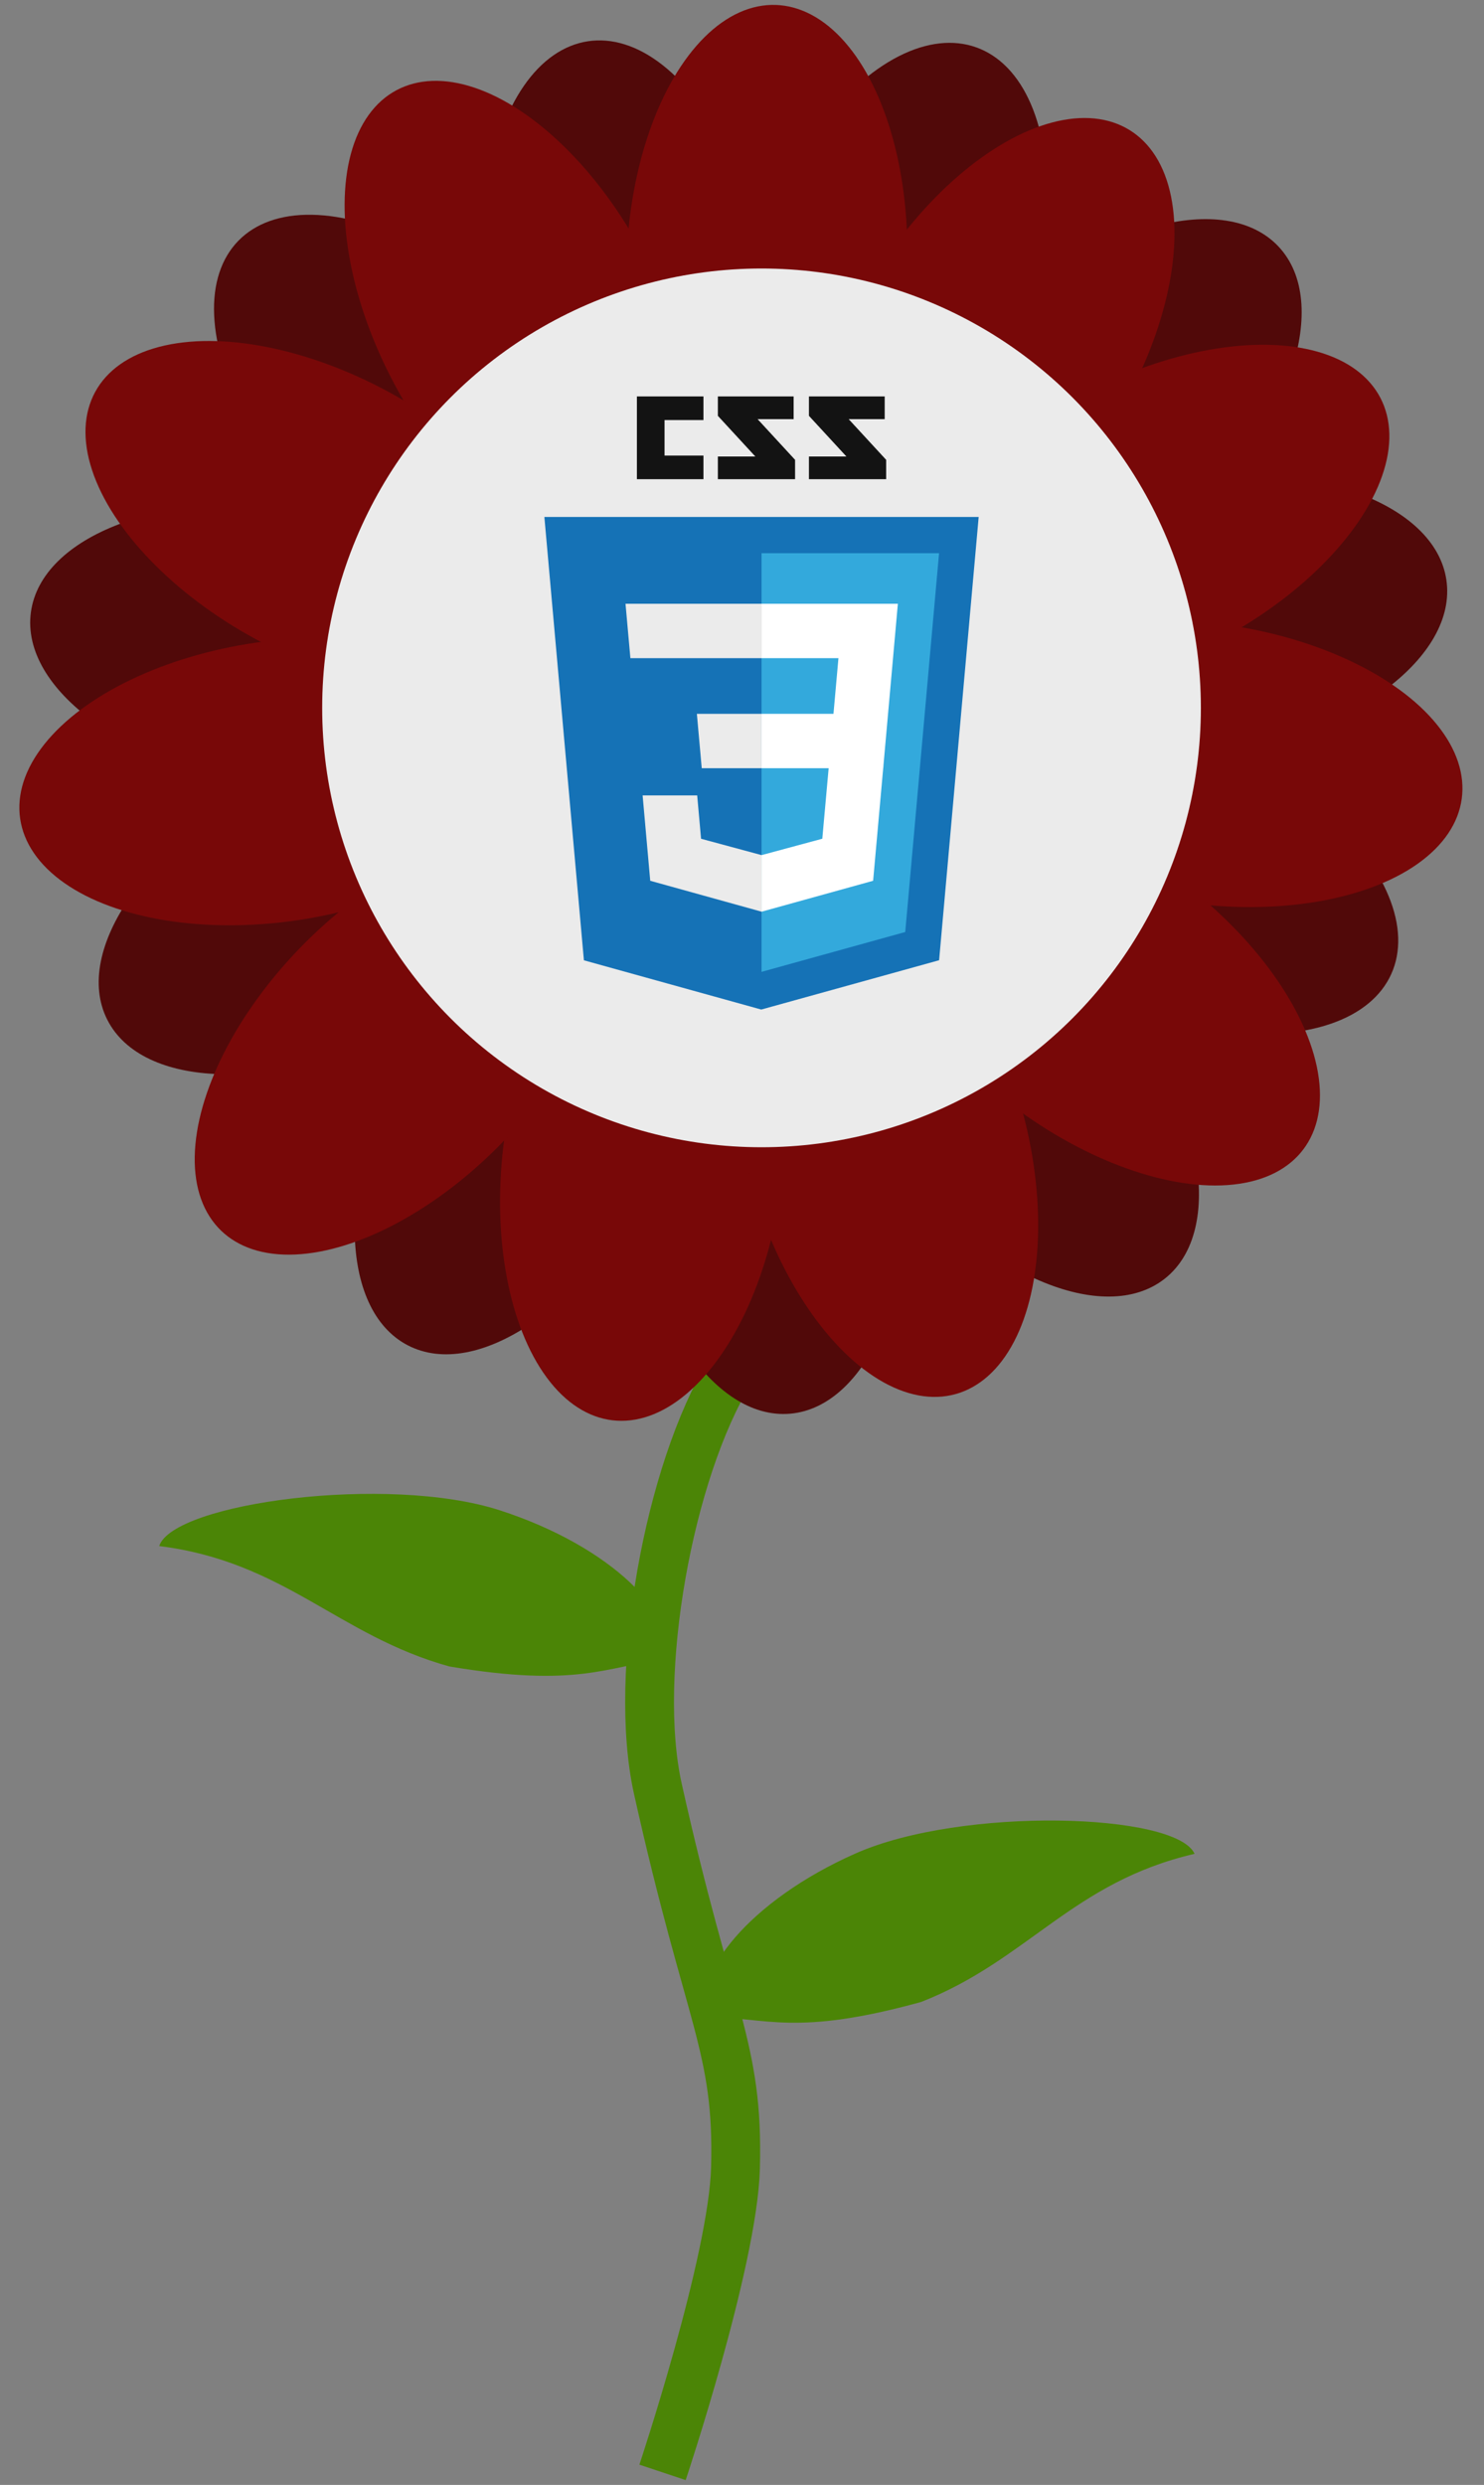 <svg width="304" height="509" viewBox="0 0 304 509" fill="none" xmlns="http://www.w3.org/2000/svg">
<rect x="0" y="0" width="304" height="509" fill="#808080" stroke="none"/>
<path d="M136.287 339.904C124.224 341.269 118.656 345.824 92.048 341.351C69.199 334.998 58.278 319.885 32.613 316.688C35.469 307.856 79.427 301.942 102.39 309.368C125.353 316.793 139.143 331.072 136.287 339.904Z" fill="#4B8506"/>
<path d="M145.043 413.152C157.054 413.266 162.999 417.181 188.729 410.066C210.568 401.484 219.775 385.497 244.707 379.734C240.996 371.333 197.132 369.995 175.29 379.644C153.447 389.293 141.332 404.751 145.043 413.152Z" fill="#4B8506"/>
<path d="M135.722 506.433C135.722 506.433 150.158 463.204 150.667 444.07C151.331 419.12 145.33 413.894 134.762 366.403C129.512 342.814 137.031 301.342 149.548 280.922" stroke="#4B8506" stroke-width="10"/>
<path d="M239.681 98.095C268.626 93.818 293.972 103.083 296.293 118.79C298.614 134.496 277.031 150.696 248.086 154.973C219.141 159.25 193.795 149.985 191.474 134.279C189.154 118.572 210.736 102.372 239.681 98.095Z" fill="#510909"/>
<ellipse cx="86.74" cy="86.326" rx="28.748" ry="52.978" transform="rotate(-45.693 86.74 86.326)" fill="#510909"/>
<ellipse cx="236.706" cy="177.75" rx="28.748" ry="52.978" transform="rotate(-65.745 236.706 177.75)" fill="#510909"/>
<ellipse cx="128.426" cy="60.825" rx="28.748" ry="52.978" transform="rotate(-8.703 128.426 60.825)" fill="#510909"/>
<ellipse cx="182.12" cy="59.575" rx="28.748" ry="52.978" transform="rotate(19.739 182.12 59.575)" fill="#510909"/>
<path d="M62.691 104.043C91.684 107.977 113.458 123.919 111.323 139.652C109.189 155.385 83.955 164.951 54.962 161.017C25.968 157.084 4.194 141.141 6.329 125.409C8.463 109.676 33.697 100.11 62.691 104.043Z" fill="#510909"/>
<path d="M56.355 159.348C82.49 146.191 109.463 147.022 116.602 161.204C123.742 175.385 108.343 197.547 82.209 210.703C56.074 223.86 29.101 223.029 21.962 208.848C14.822 194.666 30.221 172.504 56.355 159.348Z" fill="#510909"/>
<path d="M82.508 215.288C96.034 189.343 118.412 174.26 132.491 181.6C146.569 188.94 147.017 215.922 133.491 241.867C119.965 267.812 97.587 282.895 83.508 275.555C69.43 268.215 68.982 241.233 82.508 215.288Z" fill="#510909"/>
<path d="M183.199 238.215C165.035 215.277 160.401 188.692 172.848 178.835C185.295 168.979 210.11 179.583 228.274 202.522C246.438 225.46 251.073 252.045 238.626 261.902C226.179 271.758 201.364 261.153 183.199 238.215Z" fill="#510909"/>
<path d="M128.629 239.295C126.087 210.147 136.849 185.399 152.666 184.02C168.483 182.641 183.366 205.152 185.908 234.301C188.449 263.449 177.688 288.197 161.871 289.576C146.054 290.955 131.171 268.444 128.629 239.295Z" fill="#510909"/>
<path d="M203.619 65.937C224.895 45.852 250.979 38.928 261.878 50.474C272.777 62.019 264.364 87.661 243.088 107.746C221.812 127.831 195.728 134.754 184.829 123.209C173.93 111.663 182.343 86.022 203.619 65.937Z" fill="#510909"/>
<ellipse cx="106.19" cy="65.203" rx="28.748" ry="52.978" transform="rotate(-28.143 106.19 65.203)" fill="#780808"/>
<ellipse cx="157.086" cy="53.958" rx="28.748" ry="52.978" transform="rotate(2.017 157.086 53.958)" fill="#780808"/>
<ellipse cx="203.491" cy="71.673" rx="28.748" ry="52.978" transform="rotate(31.818 203.491 71.673)" fill="#780808"/>
<ellipse cx="235.784" cy="105.958" rx="28.748" ry="52.978" transform="rotate(62.497 235.784 105.958)" fill="#780808"/>
<ellipse cx="246.953" cy="156.427" rx="28.748" ry="52.978" transform="rotate(97.816 246.953 156.427)" fill="#780808"/>
<ellipse cx="131.649" cy="238.312" rx="28.748" ry="52.978" transform="rotate(6.694 131.649 238.312)" fill="#780808"/>
<ellipse cx="66.025" cy="105.618" rx="28.748" ry="52.978" transform="rotate(-61.425 66.025 105.618)" fill="#780808"/>
<ellipse cx="56.556" cy="160.082" rx="28.748" ry="52.978" transform="rotate(-98.253 56.556 160.082)" fill="#780808"/>
<ellipse cx="82.198" cy="214.072" rx="28.748" ry="52.978" transform="rotate(-135.761 82.198 214.072)" fill="#780808"/>
<ellipse cx="181.544" cy="234.523" rx="28.748" ry="52.978" transform="rotate(-15.568 181.544 234.523)" fill="#780808"/>
<ellipse cx="224.7" cy="203.528" rx="28.748" ry="52.978" transform="rotate(-52.959 224.7 203.528)" fill="#780808"/>
<circle cx="156" cy="145" r="90" fill="#EBEBEB"/>
<path d="M181.234 85.856H173.85L181.529 94.189V98.156H165.713V93.511H173.391L165.713 85.178V81.207H181.234V85.856V85.856ZM162.577 85.856H155.193L162.872 94.189V98.156H147.055V93.511H154.734L147.055 85.178V81.207H162.577V85.856V85.856ZM144.103 86.046H136.135V93.317H144.103V98.156H130.471V81.207H144.103V86.046V86.046Z" fill="#131313"/>
<path d="M119.613 196.706L111.516 105.893H200.483L192.379 196.691L155.945 206.793L119.613 196.706V196.706Z" fill="#1572B6"/>
<path d="M156.001 199.072L185.44 190.91L192.366 113.319H156.001V199.072Z" fill="#33A9DC"/>
<path d="M156 146.22H170.738L171.757 134.815H156V123.677H183.929L183.662 126.665L180.925 157.357H156V146.22V146.22Z" fill="white"/>
<path d="M156.067 175.146L156.018 175.16L143.614 171.81L142.82 162.927H131.641L133.202 180.415L156.016 186.748L156.068 186.733V175.146H156.067Z" fill="#EBEBEB"/>
<path d="M169.792 156.886L168.45 171.802L156.028 175.155V186.743L178.861 180.415L179.029 178.533L180.967 156.886H169.792V156.886Z" fill="white"/>
<path d="M156.039 123.677V134.814H129.136L128.912 132.311L128.405 126.665L128.138 123.677H156.039ZM156 146.221V157.359H143.753L143.53 154.856L143.022 149.209L142.755 146.221H156V146.221Z" fill="#EBEBEB"/>
</svg>
